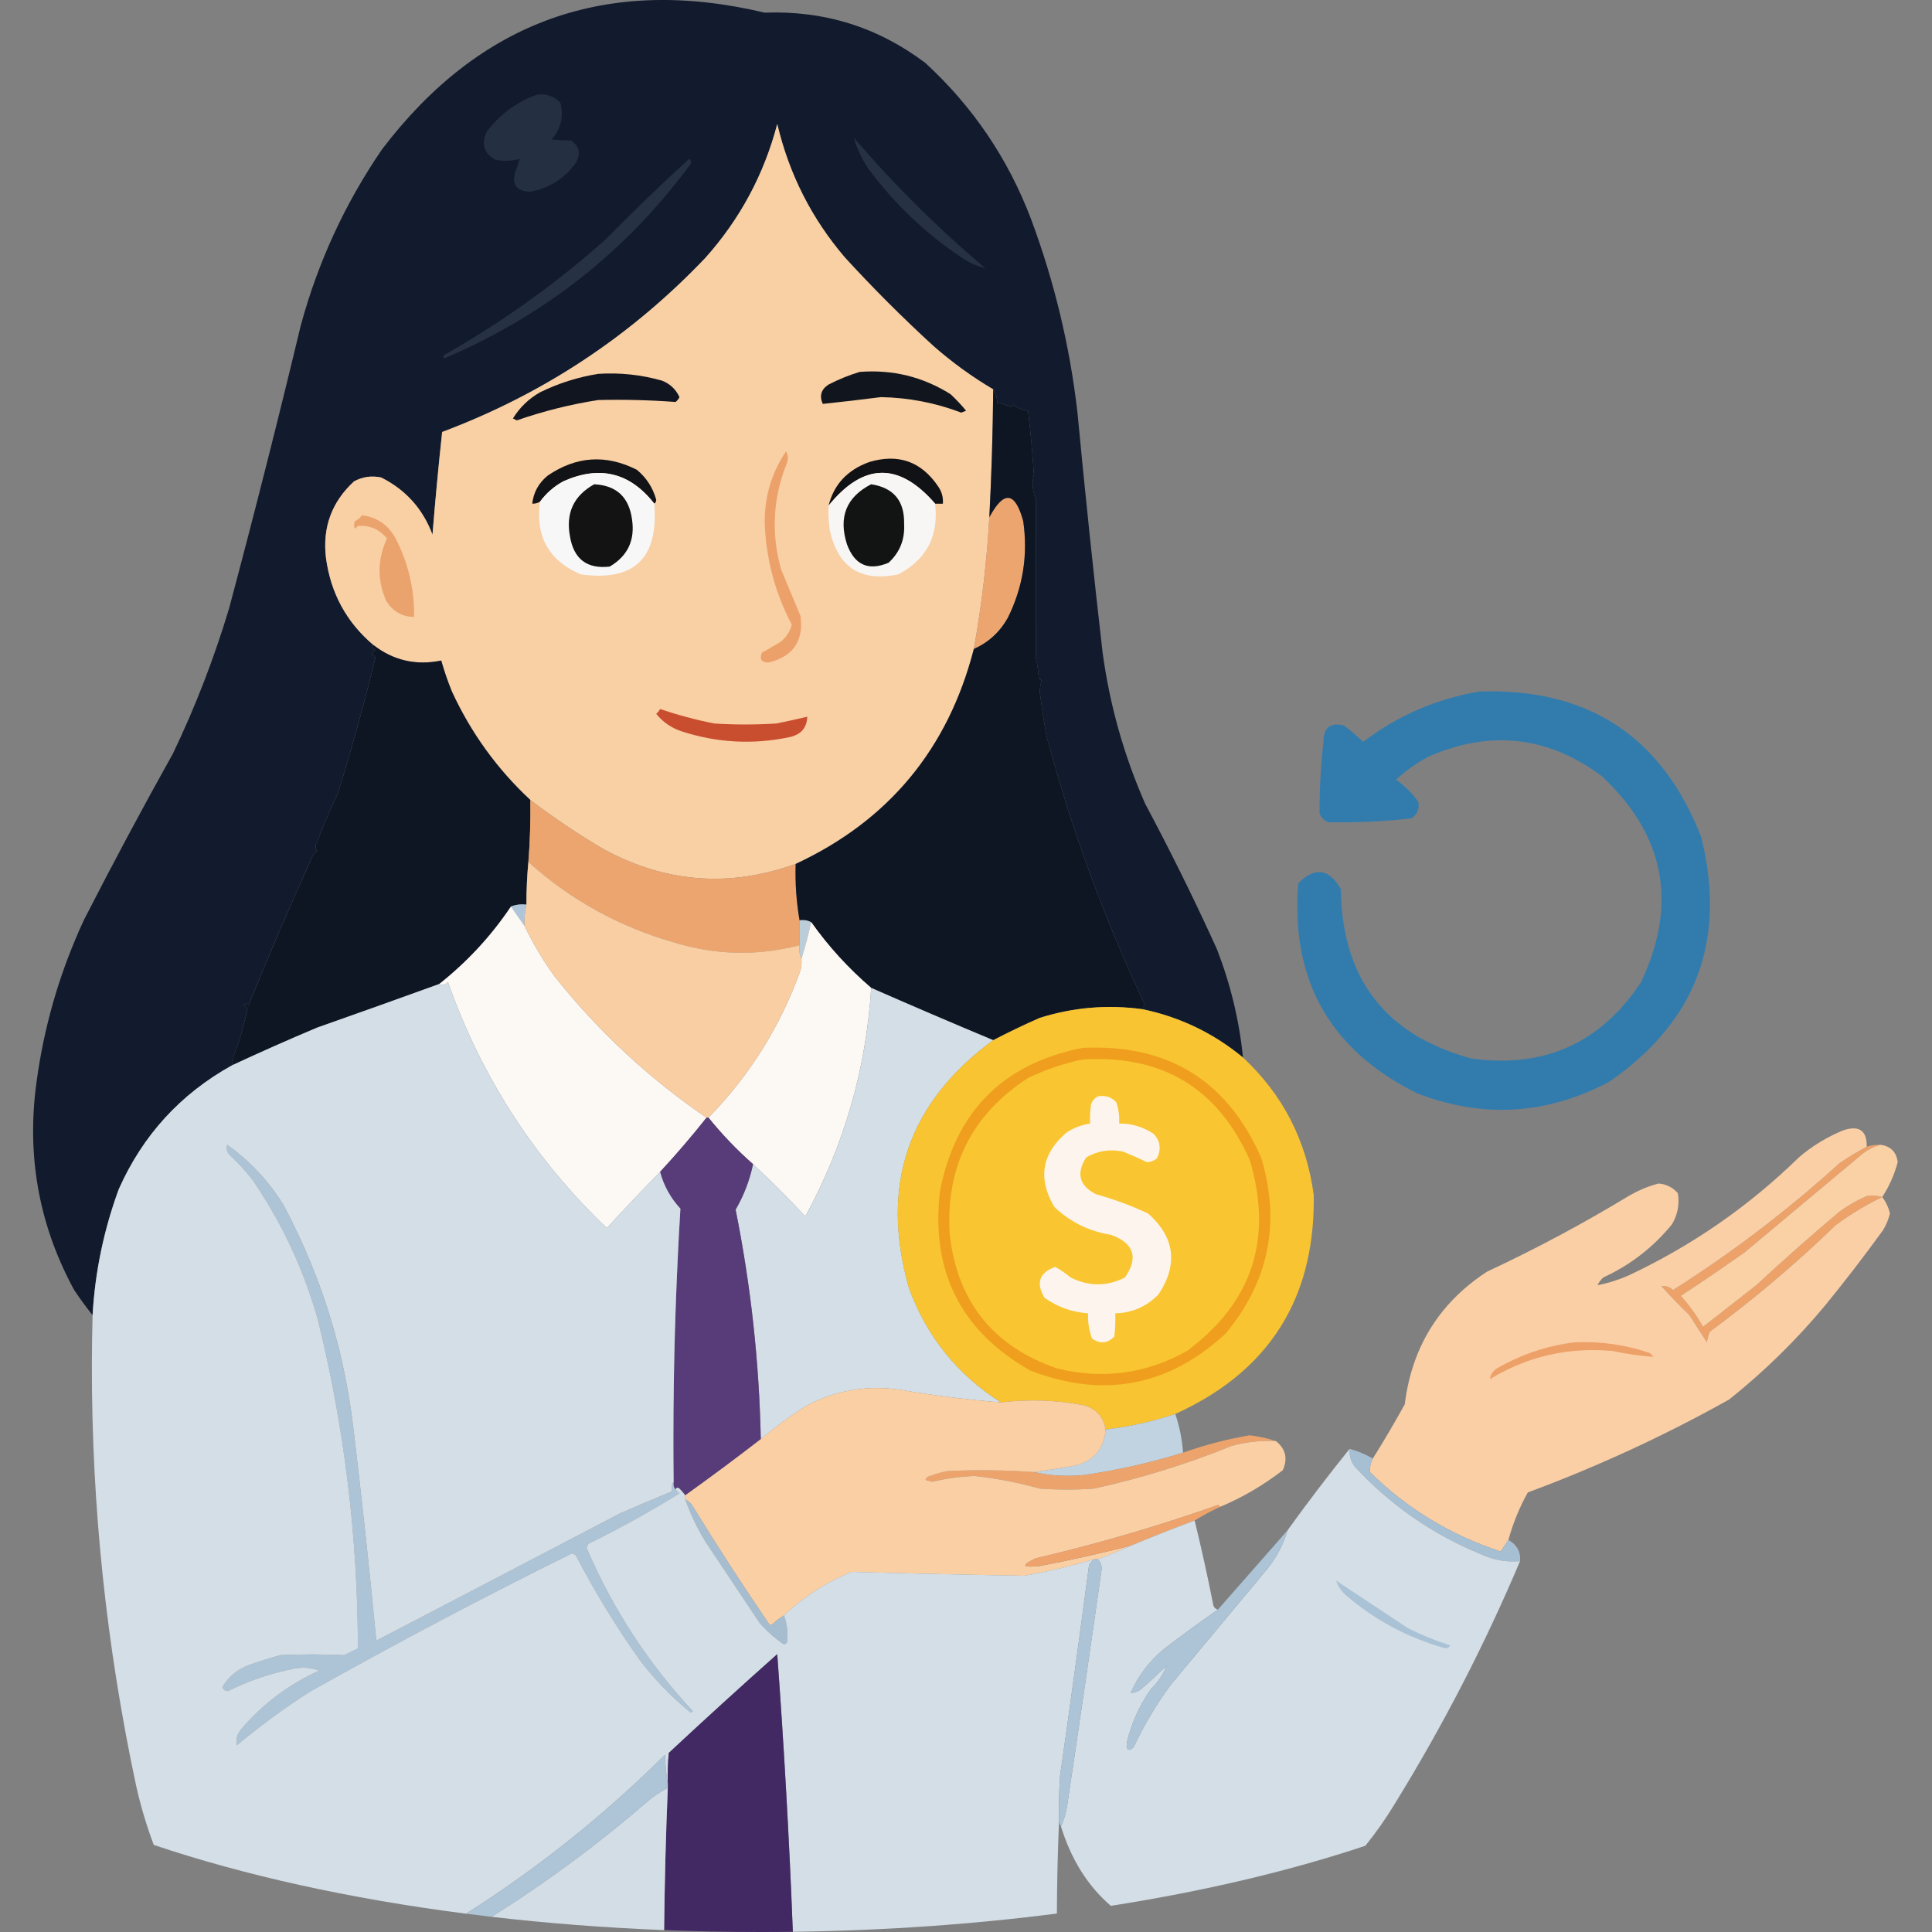 <svg width="250" height="250" viewBox="0 0 250 250" fill="none" xmlns="http://www.w3.org/2000/svg">
<rect x="0" y="0" width="250" height="250" fill="#808080" stroke="none"/>
<g clip-path="url(#clip0_3349_19341)">
<path fill-rule="evenodd" clip-rule="evenodd" d="M147.817 130.585C148.045 130.278 148.087 129.943 147.942 129.586C146.696 126.926 145.511 124.247 144.386 121.55C144.162 121.014 143.941 120.478 143.721 119.939C143.52 119.448 143.318 118.954 143.124 118.46C142.57 117.085 142.038 115.706 141.521 114.319C141.316 113.779 141.118 113.24 140.921 112.7C140.909 112.677 140.902 112.654 140.894 112.628C140.636 111.925 140.385 111.218 140.134 110.511C139.959 110.017 139.785 109.52 139.617 109.022C139.56 108.862 139.503 108.699 139.45 108.539C139.336 108.209 139.226 107.882 139.116 107.551C138.926 106.993 138.74 106.43 138.561 105.868C138.417 105.439 138.28 105.009 138.147 104.58C138.037 104.249 137.934 103.919 137.832 103.588C137.657 103.037 137.486 102.483 137.319 101.928C137.167 101.43 137.015 100.928 136.87 100.423C136.847 100.355 136.828 100.286 136.806 100.218C136.65 99.678 136.49 99.139 136.338 98.595C136.183 98.06 136.031 97.516 135.882 96.977C135.723 96.403 135.567 95.825 135.411 95.248C135.069 93.333 134.78 91.41 134.533 89.484C134.545 89.001 134.628 88.541 134.784 88.104C134.659 87.979 134.533 87.853 134.408 87.728C134.359 86.828 134.233 85.954 134.032 85.099C134.051 78.176 134.051 71.325 134.032 64.546C133.584 63.452 133.5 62.407 133.785 61.411C133.599 58.607 133.348 55.852 133.033 53.143C132.337 53.067 131.71 52.816 131.152 52.391C131.049 52.505 130.924 52.588 130.776 52.641C130.217 52.371 129.632 52.204 129.02 52.14C129.043 51.475 128.876 50.89 128.519 50.384C125.76 48.754 123.169 46.873 120.752 44.745C116.782 41.109 112.982 37.309 109.346 33.342C105.033 28.312 102.111 22.544 100.576 16.046C98.867 22.559 95.774 28.323 91.301 33.342C81.677 43.465 70.316 50.985 57.215 55.898C56.74 60.313 56.322 64.74 55.965 69.182C54.715 65.842 52.5 63.379 49.323 61.787C48.085 61.525 46.914 61.692 45.812 62.289C42.921 64.956 41.709 68.254 42.18 72.191C42.795 76.766 44.843 80.528 48.32 83.469C48.111 83.674 48.195 83.883 48.571 84.096C48.354 84.267 48.187 84.475 48.069 84.722C48.305 84.719 48.472 84.844 48.571 85.099C47.142 91.034 45.512 96.924 43.685 102.767C42.712 104.77 41.834 106.814 41.051 108.908C40.763 109.341 40.763 109.759 41.051 110.162C40.85 110.238 40.683 110.363 40.55 110.538C40.185 111.336 39.824 112.138 39.467 112.943C39.243 113.441 39.019 113.943 38.798 114.444C38.122 115.964 37.453 117.491 36.788 119.03C36.454 119.802 36.123 120.573 35.793 121.348C35.762 121.413 35.736 121.481 35.706 121.55C35.512 122.006 35.318 122.462 35.124 122.921C34.877 123.499 34.634 124.076 34.395 124.658C33.639 126.459 32.89 128.268 32.153 130.088C31.974 129.848 31.765 129.806 31.526 129.962C31.742 130.133 31.91 130.342 32.027 130.585C31.651 132.242 31.237 133.789 30.777 135.225C30.371 136.129 30.12 137.003 30.025 137.854C23.353 141.559 18.467 146.905 15.362 153.897C13.425 159.194 12.296 164.623 11.981 170.186C11.145 169.141 10.351 168.055 9.598 166.93C5.214 158.874 3.542 150.272 4.587 141.114C5.4 134.332 7.117 127.812 9.754 121.55C10.1 120.714 10.468 119.882 10.852 119.057C14.568 111.792 18.41 104.61 22.38 97.505C25.291 91.433 27.711 85.167 29.649 78.707C32.898 66.545 35.987 54.347 38.92 42.112C41.154 33.89 44.665 26.286 49.449 19.306C62.094 2.686 78.596 -3.203 98.946 1.637C106.69 1.349 113.624 3.522 119.749 8.154C125.886 13.793 130.437 20.518 133.409 28.327C136.433 36.435 138.436 44.791 139.424 53.39C140.404 63.763 141.491 74.121 142.68 84.472C143.603 91.251 145.442 97.767 148.193 104.021C151.259 109.767 154.162 115.611 156.887 121.55C157.08 121.971 157.274 122.393 157.468 122.819C159.227 127.344 160.352 132.025 160.85 136.851C157.046 133.697 152.703 131.608 147.817 130.585Z" fill="#111B2D"/>
<path fill-rule="evenodd" clip-rule="evenodd" d="M69.373 12.288C70.612 12.068 71.657 12.402 72.508 13.291C72.968 15.047 72.592 16.635 71.38 18.052C72.193 18.128 73.029 18.17 73.887 18.178C74.97 18.904 75.179 19.861 74.514 21.062C73.029 23.14 71.022 24.394 68.499 24.82C66.733 24.687 66.147 23.767 66.744 22.061C66.957 21.537 67.124 21.035 67.246 20.557C66.224 20.841 65.179 20.88 64.111 20.682C62.614 19.831 62.238 18.619 62.982 17.049C64.662 14.823 66.793 13.235 69.373 12.288Z" fill="#243042"/>
<path fill-rule="evenodd" clip-rule="evenodd" d="M110.475 17.802C115.688 23.893 121.368 29.532 127.516 34.718C126.361 34.433 125.274 33.932 124.26 33.214C119.643 30.102 115.676 26.302 112.355 21.811C111.523 20.564 110.896 19.227 110.475 17.802Z" fill="#263143"/>
<path fill-rule="evenodd" clip-rule="evenodd" d="M89.174 20.56C89.444 20.75 89.486 20.997 89.3 21.312C80.99 32.541 70.381 40.896 57.47 46.376C57.299 46.166 57.341 45.999 57.596 45.874C65.054 41.633 71.989 36.66 78.398 30.96C81.913 27.373 85.504 23.908 89.174 20.56Z" fill="#263244"/>
<path fill-rule="evenodd" clip-rule="evenodd" d="M128.523 50.384C128.474 55.901 128.307 61.415 128.022 66.924C127.699 72.651 127.03 78.331 126.016 83.966C122.683 96.901 114.997 106.176 102.96 111.788C94.43 114.87 86.158 114.243 78.148 109.907C74.831 107.958 71.655 105.826 68.623 103.516C64.321 99.511 60.936 94.83 58.474 89.48C57.938 88.161 57.478 86.824 57.094 85.471C53.85 86.144 50.928 85.471 48.321 83.465C44.844 80.524 42.797 76.766 42.181 72.187C41.71 68.254 42.922 64.952 45.813 62.289C46.915 61.692 48.086 61.525 49.32 61.787C52.497 63.379 54.712 65.842 55.962 69.182C56.323 64.74 56.737 60.313 57.216 55.898C70.313 50.985 81.678 43.465 91.302 33.342C95.775 28.327 98.867 22.559 100.577 16.05C102.112 22.547 105.038 28.312 109.351 33.342C112.983 37.309 116.786 41.113 120.753 44.745C123.174 46.873 125.761 48.754 128.523 50.384Z" fill="#F9CFA4"/>
<path fill-rule="evenodd" clip-rule="evenodd" d="M84.664 65.173C81.511 61.141 77.582 60.18 72.885 62.289C71.685 62.946 70.682 63.824 69.876 64.922C69.572 65.104 69.238 65.188 68.873 65.173C69.036 63.706 69.705 62.494 70.879 61.54C74.573 59.021 78.414 58.77 82.407 60.788C83.657 61.825 84.49 63.117 84.915 64.671C84.904 64.899 84.82 65.066 84.664 65.173Z" fill="#121316"/>
<path fill-rule="evenodd" clip-rule="evenodd" d="M121.004 65.173C116.33 59.773 111.736 59.857 107.219 65.424C107.903 62.688 109.658 60.807 112.481 59.785C116.235 58.664 119.199 59.709 121.38 62.919C121.859 63.596 122.068 64.348 122.007 65.177H121.004V65.173Z" fill="#111216"/>
<path fill-rule="evenodd" clip-rule="evenodd" d="M77.396 48.378C80.207 48.196 82.966 48.488 85.668 49.256C86.705 49.666 87.457 50.377 87.924 51.388C87.807 51.635 87.639 51.84 87.423 52.015C84.091 51.768 80.747 51.684 77.4 51.764C73.809 52.326 70.302 53.204 66.875 54.397C66.707 54.313 66.54 54.23 66.373 54.146C67.255 52.721 68.425 51.593 69.88 50.764C72.297 49.583 74.804 48.789 77.4 48.382L77.396 48.378Z" fill="#11151F"/>
<path fill-rule="evenodd" clip-rule="evenodd" d="M111.227 48.127C115.487 47.793 119.412 48.754 123.006 51.011C123.72 51.684 124.389 52.394 125.012 53.143C124.803 53.227 124.594 53.31 124.385 53.394C121.038 52.117 117.569 51.452 113.986 51.387C111.47 51.71 108.967 52.003 106.466 52.265C105.999 51.224 106.25 50.388 107.219 49.757C108.533 49.085 109.871 48.541 111.227 48.127Z" fill="#11151D"/>
<path fill-rule="evenodd" clip-rule="evenodd" d="M121.004 65.173C121.49 69.341 119.902 72.392 116.243 74.323C111.33 75.352 108.362 73.388 107.344 68.433C107.219 67.434 107.177 66.431 107.219 65.424C111.733 59.857 116.33 59.773 121.004 65.173Z" fill="#F7F6F5"/>
<path fill-rule="evenodd" clip-rule="evenodd" d="M112.732 62.665C115.639 63.109 117.06 64.823 116.991 67.802C117.105 69.801 116.437 71.473 114.985 72.814C112.386 73.916 110.589 73.122 109.597 70.432C108.473 66.902 109.518 64.31 112.732 62.661V62.665Z" fill="#121313"/>
<path fill-rule="evenodd" clip-rule="evenodd" d="M84.663 65.173C85.245 72.237 82.072 75.284 75.138 74.323C71.011 72.544 69.256 69.41 69.875 64.922C70.681 63.824 71.684 62.946 72.884 62.289C77.585 60.18 81.51 61.138 84.663 65.173Z" fill="#F8F7F7"/>
<path fill-rule="evenodd" clip-rule="evenodd" d="M76.893 62.665C79.75 62.809 81.38 64.31 81.779 67.175C82.193 69.896 81.232 71.944 78.895 73.316C75.97 73.65 74.256 72.358 73.758 69.432C73.188 66.396 74.233 64.139 76.893 62.665Z" fill="#131313"/>
<path fill-rule="evenodd" clip-rule="evenodd" d="M46.816 66.674C48.773 66.913 50.235 67.912 51.2 69.683C52.842 72.894 53.636 76.279 53.583 79.832C51.998 79.813 50.786 79.103 49.95 77.701C48.795 75.026 48.837 72.35 50.076 69.679C49.096 68.49 47.845 67.947 46.318 68.049L45.942 68.425C45.775 68.091 45.775 67.757 45.942 67.422C46.322 67.255 46.614 67.004 46.819 66.67L46.816 66.674Z" fill="#EBA36D"/>
<path fill-rule="evenodd" clip-rule="evenodd" d="M126.016 83.97C127.026 78.335 127.695 72.654 128.022 66.928C129.899 63.421 131.362 63.588 132.407 67.43C133.037 71.83 132.369 76.006 130.4 79.961C129.367 81.789 127.904 83.126 126.016 83.97Z" fill="#ECA56F"/>
<path fill-rule="evenodd" clip-rule="evenodd" d="M101.705 58.406C101.986 58.854 102.027 59.356 101.83 59.91C100.014 64.417 99.763 69.014 101.078 73.696C101.91 75.695 102.746 77.697 103.585 79.711C104.011 82.948 102.635 84.954 99.451 85.726C98.555 85.745 98.262 85.327 98.574 84.472C99.368 84.012 100.162 83.552 100.956 83.093C101.708 82.507 102.21 81.755 102.461 80.835C100.291 76.709 99.121 72.324 98.954 67.677C98.919 64.276 99.839 61.183 101.712 58.402L101.705 58.406Z" fill="#ECA16B"/>
<path fill-rule="evenodd" clip-rule="evenodd" d="M85.412 91.741C87.703 92.523 90.043 93.15 92.43 93.622C95.105 93.789 97.776 93.789 100.451 93.622C101.796 93.352 103.133 93.059 104.459 92.744C104.41 94.173 103.657 95.05 102.202 95.377C97.453 96.38 92.775 96.129 88.166 94.625C86.852 94.18 85.765 93.428 84.91 92.368C85.13 92.189 85.298 91.98 85.412 91.741Z" fill="#C94E30"/>
<path fill-rule="evenodd" clip-rule="evenodd" d="M48.32 83.469C50.923 85.479 53.849 86.147 57.094 85.475C57.477 86.831 57.937 88.169 58.473 89.484C60.939 94.834 64.321 99.511 68.622 103.52C68.66 106.199 68.576 108.874 68.371 111.541C68.2 113.373 68.116 115.212 68.12 117.055C67.398 116.979 66.73 117.062 66.114 117.305C63.561 121.113 60.472 124.453 56.839 127.329C51.592 129.233 46.329 131.11 41.048 132.968C37.336 134.53 33.661 136.16 30.021 137.854C30.116 137.003 30.367 136.125 30.774 135.221C31.234 133.785 31.651 132.238 32.028 130.585C31.91 130.338 31.743 130.133 31.526 129.958C31.765 129.803 31.974 129.844 32.153 130.084C34.847 123.453 37.647 116.937 40.55 110.534C40.683 110.359 40.85 110.234 41.052 110.158C40.763 109.755 40.763 109.337 41.052 108.904C41.834 106.81 42.712 104.766 43.685 102.764C45.513 96.92 47.143 91.03 48.571 85.095C48.472 84.84 48.305 84.715 48.07 84.719C48.188 84.472 48.355 84.267 48.571 84.092C48.195 83.883 48.111 83.674 48.32 83.465V83.469Z" fill="#0E1624"/>
<path fill-rule="evenodd" clip-rule="evenodd" d="M220.903 121.55C219.695 128.849 215.466 134.997 208.22 139.986C200.184 144.253 191.912 144.755 183.409 141.491C174.423 137.049 169.335 130.403 168.146 121.55C167.834 119.277 167.785 116.861 167.994 114.296C170.148 112.134 171.987 112.385 173.507 115.048C173.534 117.389 173.784 119.558 174.263 121.55C176.144 129.423 181.532 134.567 190.427 136.976C199.846 138.261 207.156 134.959 212.354 127.078C213.243 125.193 213.908 123.351 214.349 121.55C216.283 113.661 213.904 106.605 207.217 100.385C200.279 95.259 192.843 94.427 184.913 97.881C183.359 98.698 181.938 99.701 180.65 100.887C181.779 101.681 182.74 102.642 183.534 103.771C183.698 104.652 183.405 105.363 182.656 105.898C179.077 106.301 175.487 106.468 171.881 106.4C171.337 106.191 170.961 105.815 170.752 105.271C170.737 102.175 170.904 99.085 171.254 96C171.25 94.161 172.128 93.45 173.883 93.868C174.776 94.522 175.612 95.233 176.391 96C180.878 92.584 185.89 90.414 191.43 89.484C205.477 89.005 215.041 95.27 220.124 108.281C221.321 113.061 221.58 117.484 220.903 121.55Z" fill="#327CAD"/>
<path fill-rule="evenodd" clip-rule="evenodd" d="M68.622 103.52C71.654 105.83 74.827 107.962 78.148 109.911C86.157 114.247 94.429 114.87 102.959 111.792C102.883 114.269 103.05 116.694 103.461 119.061V122.317C98.004 123.731 92.575 123.605 87.172 121.941C80.078 119.901 73.812 116.432 68.375 111.541C68.58 108.874 68.664 106.199 68.626 103.52H68.622Z" fill="#ECA56E"/>
<path fill-rule="evenodd" clip-rule="evenodd" d="M66.113 117.305C66.725 117.062 67.394 116.978 68.12 117.054C67.907 117.955 67.823 118.875 67.869 119.813C67.284 118.977 66.698 118.141 66.113 117.305Z" fill="#AFC6DA"/>
<path fill-rule="evenodd" clip-rule="evenodd" d="M103.461 119.057C104.019 118.985 104.521 119.068 104.965 119.308C104.627 120.915 104.209 122.503 103.712 124.069C103.468 123.541 103.385 122.955 103.461 122.313V119.057Z" fill="#BCCDDA"/>
<path fill-rule="evenodd" clip-rule="evenodd" d="M128.523 50.384C128.88 50.89 129.047 51.475 129.025 52.14C129.636 52.204 130.221 52.371 130.78 52.641C130.928 52.588 131.054 52.505 131.156 52.391C131.715 52.816 132.342 53.067 133.037 53.143C133.356 55.852 133.607 58.611 133.789 61.415C133.508 62.41 133.592 63.455 134.04 64.55C134.059 71.328 134.059 78.179 134.04 85.103C134.238 85.957 134.363 86.835 134.416 87.736L134.792 88.112C134.637 88.549 134.553 89.009 134.542 89.491C134.785 91.421 135.077 93.34 135.419 95.255C138.565 107.031 142.745 118.476 147.95 129.594C148.095 129.951 148.053 130.285 147.825 130.597C143.307 129.981 138.881 130.357 134.542 131.725C132.494 132.626 130.487 133.583 128.527 134.609C123.242 132.402 117.979 130.148 112.736 127.842C109.776 125.3 107.184 122.462 104.965 119.319C104.525 119.08 104.023 118.996 103.461 119.068C103.05 116.701 102.883 114.277 102.959 111.799C115 106.187 122.683 96.916 126.015 83.978C127.907 83.134 129.367 81.797 130.4 79.969C132.368 76.013 133.037 71.838 132.406 67.438C131.358 63.596 129.898 63.429 128.021 66.936C128.306 61.426 128.474 55.913 128.523 50.396V50.384Z" fill="#0E1624"/>
<path fill-rule="evenodd" clip-rule="evenodd" d="M66.115 117.305C66.7 118.141 67.285 118.977 67.87 119.813C68.964 122.085 70.26 124.255 71.753 126.33C77.403 133.443 83.962 139.541 91.428 144.625C89.516 147.038 87.51 149.379 85.413 151.643C83.084 154.018 80.785 156.439 78.52 158.912C69.135 149.941 62.285 139.332 57.968 127.082C57.592 127.473 57.216 127.557 56.84 127.333C60.468 124.456 63.561 121.116 66.115 117.309V117.305Z" fill="#FCF9F5"/>
<path fill-rule="evenodd" clip-rule="evenodd" d="M104.961 119.308C107.18 122.45 109.772 125.288 112.731 127.83C112.07 138.329 109.228 148.189 104.209 157.404C102.032 155.059 99.775 152.802 97.442 150.636C95.344 148.79 93.422 146.784 91.678 144.621C97.016 139.15 100.987 132.8 103.582 125.573C103.707 125.079 103.749 124.578 103.707 124.069C104.205 122.503 104.623 120.915 104.961 119.308Z" fill="#FCF9F5"/>
<path fill-rule="evenodd" clip-rule="evenodd" d="M68.371 111.537C73.808 116.431 80.074 119.897 87.168 121.937C92.571 123.601 98.004 123.727 103.457 122.313C103.381 122.955 103.464 123.54 103.707 124.069C103.749 124.578 103.707 125.079 103.582 125.573C100.987 132.8 97.016 139.15 91.678 144.621H91.427C83.961 139.537 77.403 133.439 71.753 126.326C70.26 124.255 68.964 122.081 67.87 119.809C67.824 118.874 67.907 117.955 68.12 117.051C68.117 115.208 68.2 113.369 68.371 111.537Z" fill="#F9CEA3"/>
<path fill-rule="evenodd" clip-rule="evenodd" d="M112.73 127.831C117.974 130.137 123.236 132.39 128.522 134.598C117.476 142.707 113.844 153.403 117.621 166.679C119.923 172.96 123.894 177.888 129.525 181.468C125.159 181.126 120.816 180.582 116.492 179.838C112.259 179.214 108.251 179.883 104.462 181.844C102.346 183.166 100.344 184.629 98.448 186.229C98.246 176.228 97.16 166.33 95.191 156.53C96.267 154.676 97.019 152.711 97.448 150.64C99.781 152.806 102.038 155.063 104.215 157.408C109.235 148.19 112.077 138.333 112.738 127.834L112.73 127.831Z" fill="#D4DEE6"/>
<path fill-rule="evenodd" clip-rule="evenodd" d="M243.556 154.9C241.477 155.899 239.471 157.111 237.541 158.533C232.408 163.503 226.974 168.1 221.252 172.318C221.062 172.751 220.937 173.211 220.876 173.697C220.127 172.535 219.375 171.364 218.619 170.186C217.327 168.936 216.115 167.686 214.986 166.428C215.568 166.364 216.069 166.531 216.491 166.93C224.136 162.081 231.321 156.61 238.042 150.511C239.194 149.728 240.364 149.018 241.553 148.383C242.119 148.201 242.705 148.117 243.305 148.133C242.511 148.361 241.758 148.737 241.052 149.261C235.956 153.521 230.857 157.78 225.762 162.043C223.042 163.97 220.283 165.851 217.49 167.682C218.6 168.913 219.557 170.251 220.374 171.691C222.673 169.894 224.968 168.1 227.267 166.303C230.785 163.035 234.376 159.859 238.042 156.777C239.133 155.983 240.299 155.314 241.553 154.775C242.226 154.664 242.894 154.706 243.556 154.9Z" fill="#EDA269"/>
<path fill-rule="evenodd" clip-rule="evenodd" d="M245.562 150.386C245.132 152.012 244.464 153.517 243.556 154.9C242.894 154.706 242.226 154.665 241.553 154.775C240.299 155.314 239.133 155.983 238.042 156.777C234.376 159.859 230.785 163.035 227.267 166.303C224.968 168.1 222.673 169.894 220.374 171.691C219.557 170.251 218.6 168.914 217.49 167.682C220.283 165.851 223.041 163.97 225.762 162.044C230.857 157.78 235.956 153.521 241.052 149.261C241.758 148.737 242.511 148.361 243.305 148.133C244.642 148.3 245.395 149.049 245.562 150.386Z" fill="#FAD0A5"/>
<path fill-rule="evenodd" clip-rule="evenodd" d="M244.558 157.028C244.372 157.78 244.08 158.491 243.681 159.16C241.272 162.488 238.764 165.748 236.165 168.932C232.445 173.405 228.307 177.459 223.756 181.092C218.231 184.185 212.569 186.981 206.771 189.481C203.781 190.777 200.756 191.989 197.694 193.122C196.615 195.063 195.783 197.111 195.186 199.262C194.859 199.745 194.525 200.246 194.183 200.763C187.72 198.643 182.081 195.219 177.267 190.488C177.233 189.88 177.358 189.295 177.643 188.733C179.076 186.453 180.455 184.112 181.777 181.715C182.028 179.678 182.48 177.771 183.126 175.992C184.844 171.285 187.944 167.47 192.428 164.548C198.727 161.61 204.826 158.35 210.727 154.775C211.954 154.053 213.25 153.509 214.61 153.145C215.613 153.228 216.449 153.646 217.118 154.398C217.346 155.823 217.095 157.157 216.365 158.407C213.93 161.398 210.962 163.696 207.467 165.3C207.155 165.589 206.904 165.923 206.714 166.303C208.075 166.045 209.412 165.627 210.727 165.049C218.949 161.189 226.301 156.093 232.78 149.759C234.508 148.285 236.431 147.114 238.544 146.252C240.588 145.587 241.591 146.297 241.553 148.383C240.364 149.018 239.193 149.729 238.042 150.511C231.321 156.61 224.135 162.082 216.491 166.93C216.069 166.531 215.567 166.364 214.986 166.428C216.115 167.686 217.327 168.936 218.618 170.186C219.375 171.364 220.127 172.535 220.875 173.697C220.936 173.211 221.062 172.751 221.252 172.318C226.974 168.1 232.407 163.503 237.541 158.533C239.471 157.111 241.477 155.899 243.555 154.9C244.034 155.512 244.368 156.222 244.558 157.028Z" fill="#FACFA5"/>
<path fill-rule="evenodd" clip-rule="evenodd" d="M166.363 170.586C163.407 175.863 158.646 179.994 152.08 182.969C149.135 183.957 146.13 184.626 143.056 184.975C142.813 183.372 141.893 182.327 140.301 181.84C136.73 181.164 133.135 181.039 129.522 181.464C123.891 177.889 119.92 172.96 117.618 166.679C117.53 166.375 117.447 166.071 117.371 165.771C117.367 165.76 117.363 165.748 117.363 165.737C117.283 165.437 117.207 165.14 117.139 164.84C117.135 164.825 117.131 164.81 117.127 164.795C117.059 164.506 116.998 164.221 116.937 163.936C116.873 163.632 116.816 163.332 116.759 163.035C116.664 162.519 116.576 162.006 116.504 161.497C115.824 156.747 116.2 152.362 117.633 148.349H117.637C117.811 147.852 118.005 147.361 118.21 146.879C118.317 146.636 118.427 146.396 118.541 146.153C119.327 144.481 120.311 142.878 121.489 141.339C121.66 141.119 121.835 140.898 122.01 140.682C122.363 140.248 122.736 139.819 123.119 139.397C123.507 138.975 123.906 138.558 124.324 138.147C125.578 136.912 126.976 135.73 128.519 134.598C130.483 133.576 132.485 132.615 134.533 131.714C138.873 130.346 143.303 129.974 147.817 130.586C152.703 131.608 157.046 133.698 160.85 136.851C166.009 141.654 169.057 147.586 169.999 154.649C170.086 160.794 168.878 166.106 166.363 170.586Z" fill="#F8C431"/>
<path fill-rule="evenodd" clip-rule="evenodd" d="M140.05 135.601C151.114 135.05 158.839 139.811 163.231 149.888C165.716 158.289 164.17 165.847 158.596 172.569C151.175 179.416 142.736 181.004 133.283 177.33C124.316 172.223 120.433 164.494 121.629 154.147C123.643 143.824 129.783 137.641 140.05 135.601Z" fill="#EF9F1D"/>
<path fill-rule="evenodd" clip-rule="evenodd" d="M140.051 137.102C150.359 136.445 157.586 140.788 161.731 150.135C164.752 160.33 162.035 168.556 153.585 174.822C148.296 177.778 142.699 178.53 136.794 177.079C128.492 174.222 123.853 168.416 122.884 159.661C122.375 150.944 125.76 144.219 133.033 139.484C135.309 138.405 137.645 137.611 140.051 137.102Z" fill="#F9C531"/>
<path fill-rule="evenodd" clip-rule="evenodd" d="M142.058 141.867C143.008 141.696 143.802 141.947 144.44 142.619C144.752 143.512 144.877 144.432 144.816 145.378C146.469 145.374 147.974 145.834 149.326 146.757C150.155 147.707 150.28 148.752 149.703 149.892C149.342 150.196 148.924 150.363 148.449 150.394C147.43 149.907 146.385 149.447 145.314 149.014C143.604 148.665 142.016 148.912 140.553 149.767C139.235 151.841 139.653 153.43 141.807 154.528C144.136 155.174 146.393 156.01 148.574 157.035C152.005 160.094 152.465 163.563 149.953 167.435C148.43 169.054 146.553 169.886 144.315 169.943C144.356 170.95 144.315 171.953 144.189 172.953C143.308 173.849 142.346 173.933 141.305 173.203C140.914 172.155 140.747 171.068 140.804 169.947C138.733 169.799 136.852 169.13 135.165 167.941C134.018 166.022 134.477 164.684 136.544 163.932C137.247 164.327 137.916 164.787 138.551 165.311C140.891 166.482 143.232 166.482 145.569 165.311C147.335 162.739 146.75 160.9 143.813 159.798C140.948 159.346 138.482 158.137 136.419 156.165C134.261 152.483 134.8 149.269 138.049 146.518C138.976 145.929 139.979 145.553 141.058 145.389C141.017 144.55 141.058 143.714 141.184 142.881C141.359 142.418 141.647 142.084 142.062 141.878L142.058 141.867Z" fill="#FDF5ED"/>
<path fill-rule="evenodd" clip-rule="evenodd" d="M91.427 144.622H91.678C93.422 146.784 95.344 148.79 97.442 150.637C97.012 152.707 96.26 154.672 95.185 156.526C97.153 166.326 98.24 176.228 98.441 186.225C95.226 188.71 91.97 191.13 88.668 193.494C88.452 193.197 88.201 192.905 87.916 192.616C87.68 192.441 87.513 192.483 87.414 192.742C87.179 192.476 87.095 192.141 87.164 191.738C87.031 179.94 87.323 168.161 88.041 156.401C86.769 155.021 85.891 153.437 85.408 151.64C87.506 149.375 89.512 147.034 91.423 144.622H91.427Z" fill="#583B79"/>
<path fill-rule="evenodd" clip-rule="evenodd" d="M203.71 173.697C207.057 173.538 210.313 173.998 213.482 175.077L213.984 175.578C212.225 175.46 210.469 175.21 208.721 174.826C202.991 174.286 197.687 175.495 192.805 178.458C192.854 177.896 193.147 177.436 193.682 177.079C196.817 175.267 200.161 174.142 203.706 173.697H203.71Z" fill="#EDA168"/>
<path fill-rule="evenodd" clip-rule="evenodd" d="M152.08 182.969C152.631 184.595 152.966 186.263 153.083 187.981C148.904 189.276 144.644 190.238 140.301 190.865C138.102 191.093 135.928 190.967 133.785 190.488C135.594 190.234 137.429 189.945 139.298 189.611C141.62 188.919 142.874 187.373 143.056 184.975C146.13 184.625 149.136 183.957 152.08 182.969Z" fill="#C1D3E1"/>
<path fill-rule="evenodd" clip-rule="evenodd" d="M165.114 186.479C163.214 186.361 161.291 186.57 159.35 187.106C153.57 189.447 147.639 191.286 141.556 192.62C139.215 192.787 136.879 192.787 134.538 192.62C131.78 191.852 128.979 191.309 126.141 190.99C124.275 191.05 122.44 191.301 120.628 191.742C120.335 191.658 120.043 191.575 119.75 191.491C119.803 191.343 119.887 191.218 120.001 191.115C120.81 190.788 121.646 190.537 122.509 190.363C126.274 190.169 130.032 190.211 133.786 190.488C135.929 190.967 138.102 191.092 140.302 190.864C144.645 190.237 148.904 189.276 153.084 187.98C155.892 186.977 158.772 186.225 161.732 185.723C162.895 185.864 164.023 186.115 165.114 186.475V186.479Z" fill="#EDA46C"/>
<path fill-rule="evenodd" clip-rule="evenodd" d="M174.635 187.482C175.711 187.771 176.714 188.189 177.645 188.736C177.36 189.299 177.234 189.884 177.269 190.492C182.086 195.222 187.725 198.646 194.184 200.766C194.526 200.25 194.857 199.748 195.188 199.262C196.305 199.911 196.806 200.831 196.692 202.02C194.944 202.168 193.273 201.876 191.68 201.142C185.358 198.547 179.886 194.744 175.266 189.739C174.787 189.063 174.578 188.311 174.639 187.482H174.635Z" fill="#A7BFD2"/>
<path fill-rule="evenodd" clip-rule="evenodd" d="M129.525 181.468C133.139 181.038 136.733 181.164 140.301 181.844C141.893 182.327 142.813 183.371 143.06 184.979C142.877 187.376 141.623 188.923 139.302 189.614C137.432 189.945 135.597 190.238 133.789 190.492C130.034 190.215 126.277 190.173 122.511 190.367C121.649 190.542 120.813 190.792 120.004 191.119C119.89 191.222 119.806 191.347 119.753 191.495C120.045 191.579 120.338 191.663 120.63 191.746C122.443 191.305 124.282 191.055 126.144 190.994C128.982 191.309 131.779 191.853 134.541 192.624C136.881 192.791 139.218 192.791 141.559 192.624C147.646 191.29 153.577 189.451 159.352 187.11C161.294 186.575 163.217 186.366 165.116 186.483C166.366 187.498 166.659 188.748 165.994 190.241C163.49 192.183 160.773 193.771 157.848 195.003C157.832 194.866 157.749 194.782 157.597 194.752C149.872 197.48 142.018 199.779 134.039 201.644C132.063 202.549 132.231 202.883 134.541 202.648C138.492 201.884 142.421 201.006 146.32 200.014C144.921 200.649 143.504 201.234 142.06 201.77H141.559C138.599 202.659 135.593 203.37 132.535 203.901C125.099 203.78 117.663 203.613 110.227 203.4C106.933 204.737 104.011 206.615 101.454 209.039C100.914 209.35 100.413 209.726 99.949 210.167C99.74 210.338 99.573 210.296 99.448 210.042C96.024 205.03 92.722 199.935 89.55 194.752C89.287 194.448 88.995 194.197 88.672 193.999V193.498C91.974 191.134 95.234 188.714 98.445 186.229C100.34 184.629 102.343 183.166 104.459 181.844C108.248 179.883 112.256 179.215 116.489 179.838C120.813 180.582 125.156 181.122 129.522 181.468H129.525Z" fill="#FACFA4"/>
<path fill-rule="evenodd" clip-rule="evenodd" d="M87.168 191.742C87.099 192.141 87.183 192.476 87.418 192.746C87.567 192.909 87.734 193.076 87.92 193.247C84.117 195.611 80.192 197.78 76.141 199.764C76.058 199.931 75.974 200.098 75.89 200.265C79.261 208.142 83.858 215.198 89.675 221.445C89.508 221.612 89.341 221.612 89.174 221.445C86.791 219.481 84.66 217.265 82.783 214.803C79.728 210.49 76.969 205.98 74.511 201.268C74.371 201.139 74.203 201.056 74.01 201.018C62.531 206.694 51.212 212.668 40.049 218.937C36.77 221.05 33.639 223.345 30.648 225.83C30.512 225.097 30.679 224.432 31.15 223.824C33.954 220.522 37.336 217.972 41.299 216.179C40.261 215.78 39.175 215.696 38.042 215.928C35.067 216.505 32.225 217.467 29.52 218.812C29.144 218.823 28.893 218.656 28.768 218.31C29.584 216.938 30.755 215.977 32.275 215.426C33.597 214.959 34.934 214.541 36.283 214.172C39.045 214.051 41.804 214.051 44.555 214.172C45.14 213.88 45.725 213.587 46.31 213.295C46.291 198.97 44.578 184.85 41.173 170.939C39.342 164.354 36.504 158.255 32.651 152.643C31.735 151.477 30.732 150.39 29.642 149.387C29.345 148.999 29.262 148.581 29.391 148.133C32.324 150.23 34.744 152.822 36.659 155.903C41.447 164.852 44.452 174.374 45.684 184.477C46.801 193.737 47.804 203.012 48.693 212.299C59.168 206.843 69.651 201.371 80.146 195.884C82.392 194.9 84.648 193.939 86.913 193C86.841 192.521 86.924 192.103 87.164 191.746L87.168 191.742Z" fill="#ADC4D7"/>
<path fill-rule="evenodd" clip-rule="evenodd" d="M157.845 194.999C156.708 195.523 155.626 196.108 154.588 196.754C151.807 197.792 149.052 198.878 146.317 200.011C142.418 200.999 138.489 201.876 134.538 202.644C132.228 202.879 132.06 202.545 134.036 201.641C142.019 199.775 149.873 197.476 157.594 194.748C157.746 194.778 157.829 194.862 157.845 194.999Z" fill="#EDA36B"/>
<path fill-rule="evenodd" clip-rule="evenodd" d="M88.672 193.999C88.995 194.197 89.287 194.447 89.549 194.751C92.726 199.934 96.024 205.03 99.448 210.042C99.573 210.296 99.74 210.338 99.949 210.167C100.413 209.726 100.914 209.35 101.454 209.038C101.864 210.148 101.989 211.318 101.83 212.546C101.727 212.66 101.602 212.743 101.454 212.796C100.299 212.017 99.254 211.098 98.319 210.038C95.978 206.531 93.642 203.02 91.301 199.512C90.214 197.761 89.341 195.922 88.668 193.999H88.672Z" fill="#A6BDD0"/>
<path fill-rule="evenodd" clip-rule="evenodd" d="M141.551 201.766C141.308 201.971 141.099 202.222 140.924 202.518C139.719 211.63 138.466 220.738 137.166 229.838C137.041 231.757 136.999 233.68 137.041 235.602C136.87 239.585 136.775 243.586 136.763 247.61C125.999 248.997 114.524 249.817 102.593 249.973C102.13 237.989 101.453 226.012 100.576 214.047C95.849 218.249 91.172 222.512 86.54 226.829C86.415 228.166 86.373 229.5 86.415 230.841C86.206 229.633 86.08 228.379 86.038 227.08C78.162 234.903 69.586 241.754 60.304 247.632C45.204 245.695 31.495 242.64 19.895 238.73C18.964 236.248 18.204 233.703 17.619 231.092C13.777 213.119 11.866 195.002 11.889 176.745C11.889 174.56 11.923 172.375 11.98 170.186C12.295 164.623 13.424 159.194 15.362 153.897C18.466 146.905 23.352 141.559 30.024 137.854C33.664 136.159 37.339 134.529 41.051 132.968C46.329 131.11 51.591 129.233 56.842 127.329C57.215 127.553 57.591 127.469 57.967 127.078C62.283 139.328 69.134 149.937 78.519 158.909C80.784 156.435 83.082 154.014 85.412 151.64C85.894 153.437 86.772 155.025 88.045 156.401C87.972 157.571 87.904 158.741 87.843 159.915C87.794 160.839 87.748 161.762 87.706 162.685C87.665 163.495 87.627 164.304 87.596 165.114C87.554 166.033 87.516 166.953 87.482 167.872C87.456 168.628 87.429 169.384 87.406 170.141C87.387 170.593 87.372 171.045 87.361 171.497C87.349 171.767 87.342 172.033 87.338 172.299C87.311 173.207 87.285 174.115 87.266 175.023C87.239 176.14 87.216 177.257 87.201 178.371C87.194 178.614 87.19 178.853 87.19 179.093C87.171 180.225 87.159 181.354 87.152 182.482C87.14 183.721 87.136 184.96 87.136 186.198C87.136 188.049 87.144 189.895 87.167 191.742C86.927 192.095 86.844 192.513 86.916 192.996C84.651 193.931 82.395 194.892 80.149 195.876C69.654 201.367 59.171 206.838 48.696 212.295C47.807 203.008 46.804 193.733 45.687 184.473C45.546 183.322 45.383 182.182 45.196 181.046C45.158 180.799 45.117 180.556 45.071 180.309C45.01 179.933 44.942 179.556 44.87 179.184C44.805 178.834 44.737 178.485 44.668 178.139C44.6 177.789 44.528 177.444 44.452 177.098C44.379 176.76 44.303 176.422 44.227 176.087C44.163 175.806 44.098 175.525 44.034 175.247C43.954 174.917 43.874 174.586 43.791 174.259C43.715 173.956 43.635 173.652 43.555 173.351C43.475 173.047 43.395 172.747 43.308 172.447C43.236 172.181 43.16 171.915 43.084 171.649C42.977 171.277 42.867 170.904 42.753 170.536C42.673 170.274 42.594 170.011 42.51 169.753C42.324 169.156 42.126 168.564 41.925 167.975C41.917 167.956 41.913 167.937 41.906 167.918C41.811 167.64 41.716 167.367 41.617 167.089C41.514 166.797 41.408 166.504 41.298 166.208C41.222 166.003 41.146 165.794 41.066 165.588C40.994 165.391 40.918 165.19 40.838 164.992C39.934 162.644 38.916 160.333 37.779 158.057C37.666 157.826 37.548 157.598 37.43 157.366C37.183 156.876 36.928 156.386 36.666 155.899C34.751 152.818 32.327 150.23 29.398 148.132C29.268 148.581 29.348 148.999 29.648 149.383C30.735 150.39 31.738 151.476 32.654 152.643C32.893 152.992 33.133 153.346 33.364 153.703C33.547 153.976 33.721 154.25 33.896 154.527C34.003 154.691 34.105 154.858 34.204 155.021C34.367 155.284 34.531 155.546 34.687 155.808C34.709 155.846 34.732 155.884 34.755 155.922C34.911 156.184 35.066 156.443 35.215 156.709C35.568 157.309 35.903 157.917 36.225 158.532C36.347 158.753 36.465 158.977 36.579 159.201C36.746 159.52 36.909 159.843 37.069 160.17C37.228 160.497 37.388 160.82 37.54 161.15C37.696 161.477 37.848 161.804 37.996 162.138C38.11 162.385 38.22 162.636 38.327 162.887C38.403 163.054 38.475 163.221 38.543 163.388C38.642 163.624 38.741 163.86 38.84 164.099C38.855 164.133 38.866 164.164 38.878 164.198C39.007 164.513 39.136 164.832 39.258 165.152C39.52 165.828 39.77 166.512 40.01 167.203C40.128 167.545 40.245 167.891 40.359 168.241C40.409 168.389 40.454 168.537 40.504 168.685C40.572 168.902 40.641 169.122 40.709 169.343C40.732 169.422 40.758 169.502 40.781 169.582C40.831 169.738 40.876 169.894 40.922 170.049C41.009 170.346 41.093 170.642 41.176 170.939C44.581 184.853 46.294 198.973 46.313 213.298C45.728 213.587 45.143 213.879 44.558 214.172C41.807 214.05 39.052 214.05 36.29 214.172C34.937 214.541 33.6 214.959 32.278 215.426C30.758 215.977 29.587 216.938 28.771 218.31C28.896 218.656 29.147 218.823 29.523 218.811C32.228 217.466 35.066 216.505 38.042 215.927C39.178 215.696 40.261 215.779 41.302 216.178C37.339 217.972 33.953 220.521 31.153 223.823C30.678 224.427 30.511 225.096 30.651 225.83C33.638 223.345 36.769 221.046 40.048 218.937C51.211 212.663 62.53 206.69 74.009 201.013C74.203 201.051 74.37 201.135 74.51 201.264C76.969 205.976 79.723 210.486 82.778 214.799C84.659 217.261 86.787 219.476 89.169 221.441C89.337 221.608 89.504 221.608 89.671 221.441C83.854 215.198 79.26 208.138 75.89 200.265C75.973 200.098 76.057 199.931 76.14 199.763C80.187 197.78 84.116 195.606 87.919 193.247C87.733 193.076 87.566 192.909 87.418 192.745C87.516 192.487 87.684 192.445 87.919 192.62C88.204 192.905 88.455 193.197 88.671 193.498V193.999C89.34 195.922 90.218 197.761 91.301 199.513C93.641 203.02 95.978 206.531 98.319 210.038C99.254 211.098 100.295 212.018 101.453 212.796C101.598 212.743 101.723 212.66 101.83 212.546C101.985 211.315 101.86 210.144 101.453 209.035C104.007 206.61 106.929 204.733 110.223 203.396C117.659 203.609 125.095 203.776 132.531 203.897C135.585 203.366 138.595 202.655 141.551 201.766Z" fill="#D3DEE6"/>
<path fill-rule="evenodd" clip-rule="evenodd" d="M196.692 202.016C192.099 212.872 186.711 223.314 180.525 233.345C179.359 235.283 178.078 237.111 176.684 238.836C167.014 242.069 155.896 244.714 143.737 246.614C140.77 244.061 138.619 240.641 137.293 236.355C137.741 235.348 138.034 234.261 138.171 233.095C139.672 223.075 141.134 213.047 142.555 203.02C142.54 202.484 142.373 202.066 142.054 201.766C143.498 201.23 144.919 200.645 146.317 200.014C149.049 198.878 151.808 197.791 154.585 196.754C155.459 200.318 156.253 203.909 156.967 207.53C157.024 207.936 157.233 208.187 157.594 208.282C155.227 209.931 152.887 211.641 150.576 213.419C148.692 214.993 147.271 216.87 146.317 219.062C146.887 219.032 147.389 218.826 147.818 218.435C148.886 217.504 149.93 216.543 150.953 215.551C150.523 216.661 149.855 217.664 148.946 218.56C147.461 220.654 146.416 222.953 145.816 225.453C145.736 226.475 146.028 226.684 146.693 226.08C148.023 223.246 149.611 220.574 151.454 218.059C155.63 213.047 159.806 208.031 163.985 203.02C165.194 201.519 166.071 199.847 166.615 198.008C169.195 194.425 171.869 190.917 174.636 187.482C174.575 188.307 174.784 189.059 175.263 189.736C179.883 194.744 185.354 198.543 191.677 201.139C193.273 201.872 194.941 202.165 196.692 202.016Z" fill="#D3DEE6"/>
<path fill-rule="evenodd" clip-rule="evenodd" d="M166.617 198.008C166.074 199.847 165.196 201.519 163.984 203.02C159.808 208.032 155.629 213.043 151.453 218.059C149.61 220.574 148.022 223.249 146.692 226.08C146.031 226.684 145.738 226.475 145.814 225.453C146.415 222.953 147.46 220.658 148.949 218.561C149.857 217.664 150.526 216.661 150.955 215.551C149.933 216.543 148.892 217.5 147.821 218.435C147.391 218.827 146.89 219.036 146.316 219.062C147.27 216.874 148.691 214.993 150.575 213.423C152.886 211.645 155.226 209.931 157.593 208.286C160.606 204.855 163.616 201.428 166.617 198.012V198.008Z" fill="#ACC4D6"/>
<path fill-rule="evenodd" clip-rule="evenodd" d="M172.883 204.524C175.961 206.565 179.05 208.613 182.158 210.665C183.936 211.565 185.771 212.314 187.671 212.922C187.519 213.138 187.31 213.264 187.044 213.298C182.215 211.949 177.914 209.65 174.137 206.405C173.559 205.873 173.141 205.246 172.883 204.524Z" fill="#AAC2D5"/>
<path fill-rule="evenodd" clip-rule="evenodd" d="M141.555 201.766H142.057C142.376 202.066 142.543 202.484 142.558 203.02C141.137 213.047 139.674 223.075 138.173 233.095C138.04 234.261 137.748 235.344 137.296 236.351C137.144 236.127 137.06 235.876 137.045 235.599C137.003 233.676 137.045 231.754 137.17 229.835C138.47 220.734 139.724 211.626 140.928 202.515C141.103 202.214 141.312 201.964 141.555 201.762V201.766Z" fill="#ADC4D7"/>
<path fill-rule="evenodd" clip-rule="evenodd" d="M102.593 249.973C101.218 249.992 99.835 250 98.448 250C94.222 250 90.047 249.916 85.936 249.753C86 243.601 86.156 237.468 86.414 231.343V230.842C86.373 229.5 86.414 228.167 86.54 226.829C91.171 222.513 95.849 218.249 100.575 214.047C101.453 226.012 102.13 237.989 102.593 249.973Z" fill="#422964"/>
<path fill-rule="evenodd" clip-rule="evenodd" d="M86.415 231.343C86.156 237.468 86 243.601 85.936 249.753C78.245 249.449 70.775 248.868 63.602 248.036C70.642 243.62 77.33 238.681 83.656 233.22C84.503 232.468 85.423 231.841 86.415 231.343Z" fill="#D3DDE6"/>
<path fill-rule="evenodd" clip-rule="evenodd" d="M86.416 230.842V231.343C85.424 231.841 84.504 232.468 83.657 233.22C77.331 238.681 70.643 243.62 63.603 248.036C62.497 247.906 61.395 247.773 60.305 247.633C69.587 241.755 78.163 234.904 86.04 227.08C86.081 228.38 86.207 229.634 86.416 230.842Z" fill="#AEC5D7"/>
</g>
<defs>
<clipPath id="clip0_3349_19341">
<rect width="250" height="250" fill="white"/>
</clipPath>
</defs>
</svg>
